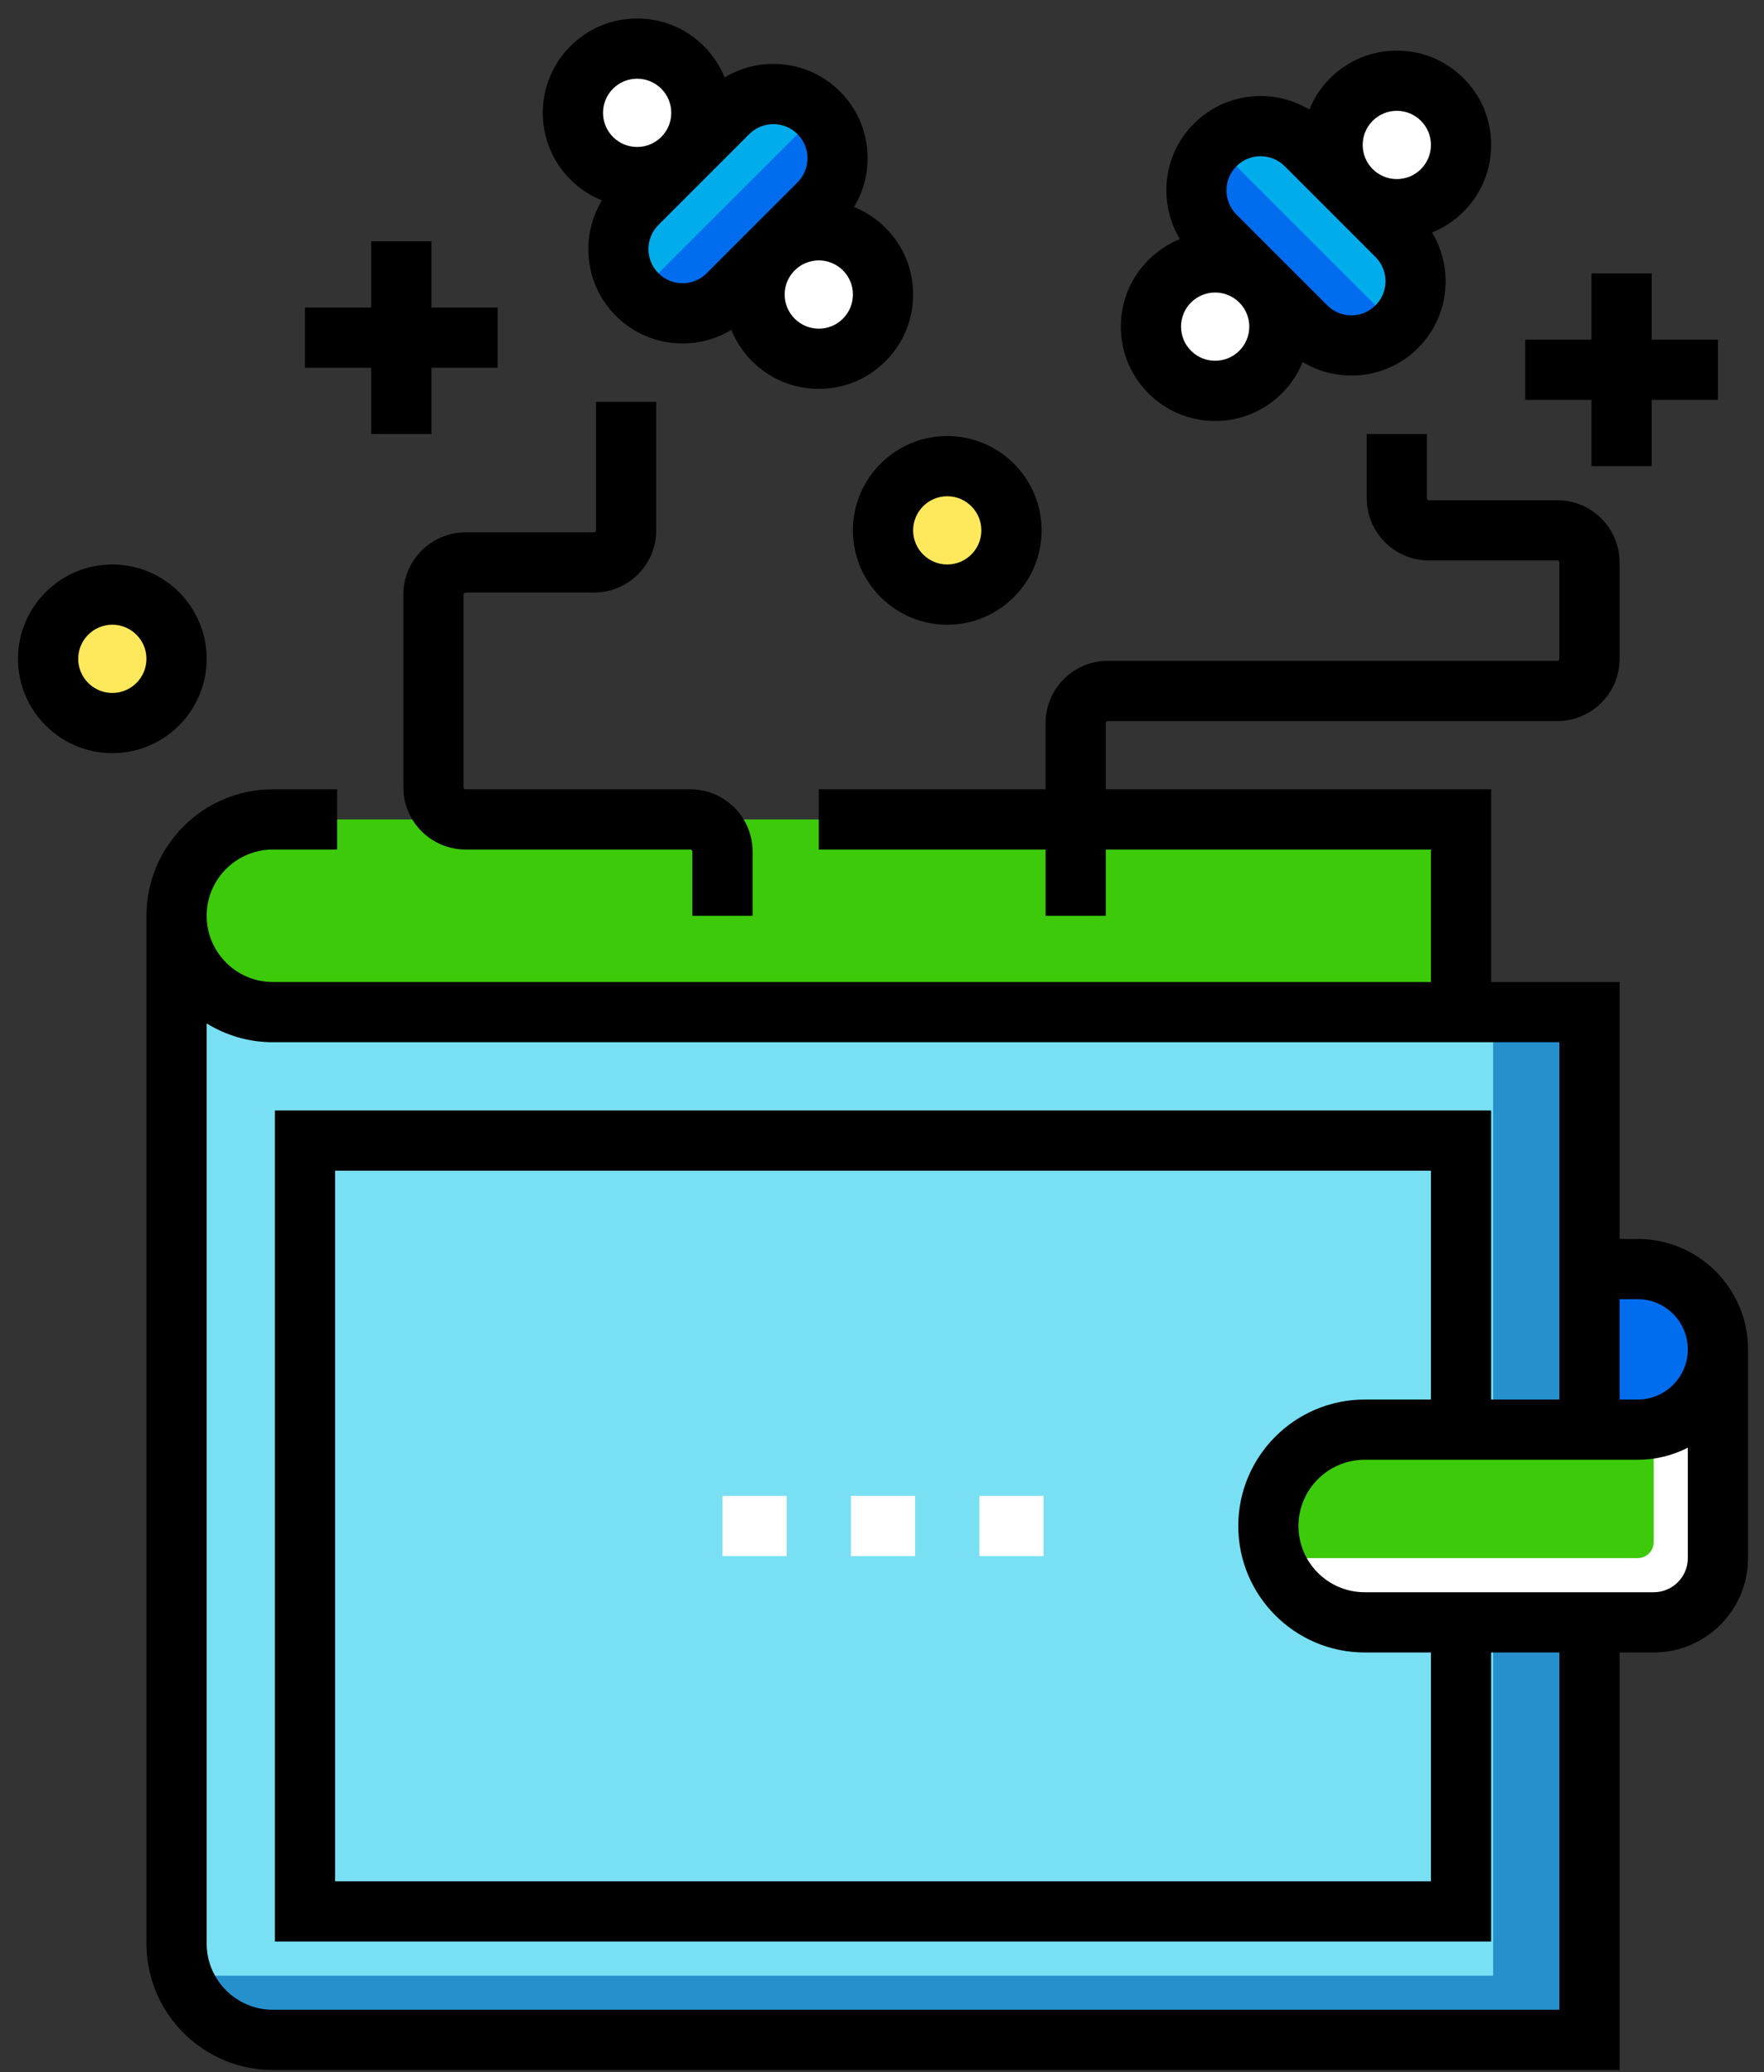 <svg width="86" height="101" viewBox="0 0 86 101" fill="none" xmlns="http://www.w3.org/2000/svg">
<rect x="0" y="0" width="86" height="101" fill="#333333" stroke="none"/>
<path d="M71.23 49.336H13.304C10.71 49.336 8.607 47.233 8.607 44.639C8.607 42.045 10.71 39.942 13.304 39.942H71.23" fill="#3CCA0A"/>
<path d="M77.492 99.434H13.304C10.71 99.434 8.607 97.331 8.607 94.737V49.336H77.492V99.434Z" fill="#79E0F3"/>
<path d="M35.222 72.917H38.353V75.852H35.222V72.917Z" fill="white"/>
<path d="M41.484 72.917H44.615V75.852H41.484V72.917Z" fill="white"/>
<path d="M47.746 72.917H50.877V75.852H47.746V72.917Z" fill="white"/>
<path d="M77.492 96.303V99.434H13.304C11.261 99.434 9.521 98.127 8.877 96.303H77.492Z" fill="#2690CC"/>
<path d="M72.795 49.336H77.492V99.434H72.795V49.336Z" fill="#2690CC"/>
<path d="M77.492 61.86H79.84C82.002 61.86 83.754 63.613 83.754 65.774C83.754 67.936 82.002 69.688 79.84 69.688H77.492" fill="#006DEE"/>
<path d="M80.623 79.081H66.533C63.939 79.081 61.836 76.978 61.836 74.384C61.836 71.79 63.939 69.688 66.533 69.688H83.754V75.95C83.754 77.679 82.352 79.081 80.623 79.081Z" fill="#3CCA0A"/>
<path d="M80.623 69.688V75.167C80.623 75.599 80.272 75.95 79.84 75.95H63.402C62.928 75.95 62.47 75.879 62.038 75.748C62.622 77.677 64.413 79.081 66.533 79.081H80.623C82.352 79.081 83.754 77.679 83.754 75.95V69.688H80.623Z" fill="white"/>
<path d="M46.181 28.984C47.91 28.984 49.312 27.582 49.312 25.853C49.312 24.123 47.91 22.722 46.181 22.722C44.452 22.722 43.05 24.123 43.05 25.853C43.05 27.582 44.452 28.984 46.181 28.984Z" fill="#FEE95D"/>
<path d="M5.476 35.246C7.205 35.246 8.607 33.844 8.607 32.114C8.607 30.385 7.205 28.983 5.476 28.983C3.747 28.983 2.345 30.385 2.345 32.114C2.345 33.844 3.747 35.246 5.476 35.246Z" fill="#FEE95D"/>
<path d="M31.062 8.631C32.792 8.631 34.194 7.23 34.194 5.5C34.194 3.771 32.792 2.369 31.062 2.369C29.333 2.369 27.931 3.771 27.931 5.5C27.931 7.23 29.333 8.631 31.062 8.631Z" fill="white"/>
<path d="M33.276 3.286C32.925 2.935 32.509 2.688 32.068 2.538C32.438 3.631 32.191 4.886 31.32 5.757C30.448 6.628 29.193 6.876 28.1 6.506C28.249 6.947 28.497 7.363 28.848 7.714C30.071 8.937 32.054 8.937 33.276 7.714C34.499 6.492 34.499 4.509 33.276 3.286Z" fill="white"/>
<path d="M39.919 17.488C41.648 17.488 43.05 16.086 43.05 14.357C43.05 12.627 41.648 11.226 39.919 11.226C38.189 11.226 36.788 12.627 36.788 14.357C36.788 16.086 38.189 17.488 39.919 17.488Z" fill="white"/>
<path d="M42.133 12.142C41.781 11.79 41.365 11.543 40.924 11.394C41.294 12.486 41.047 13.742 40.176 14.613C39.305 15.484 38.049 15.731 36.956 15.361C37.106 15.803 37.353 16.218 37.705 16.57C38.927 17.793 40.91 17.793 42.133 16.57C43.355 15.347 43.355 13.365 42.133 12.142Z" fill="white"/>
<path d="M31.062 14.356C29.84 13.133 29.84 11.151 31.062 9.928L35.491 5.5C36.713 4.277 38.696 4.277 39.919 5.5C41.141 6.723 41.141 8.705 39.919 9.928L35.491 14.356C34.268 15.579 32.285 15.579 31.062 14.356Z" fill="#00ADEB"/>
<path d="M40.835 7.715C40.835 8.516 40.53 9.316 39.918 9.929L35.491 14.355C34.268 15.578 32.287 15.578 31.064 14.355L39.918 5.502C40.53 6.113 40.835 6.913 40.835 7.715Z" fill="#006DEE"/>
<path d="M68.099 10.197C69.828 10.197 71.23 8.795 71.23 7.066C71.23 5.336 69.828 3.935 68.099 3.935C66.369 3.935 64.968 5.336 64.968 7.066C64.968 8.795 66.369 10.197 68.099 10.197Z" fill="white"/>
<path d="M65.885 4.852C66.236 4.5 66.652 4.253 67.093 4.104C66.723 5.196 66.971 6.452 67.841 7.323C68.713 8.194 69.968 8.441 71.061 8.071C70.912 8.513 70.664 8.928 70.312 9.28C69.09 10.502 67.107 10.502 65.885 9.28C64.662 8.057 64.662 6.075 65.885 4.852Z" fill="white"/>
<path d="M59.242 19.053C60.972 19.053 62.374 17.651 62.374 15.922C62.374 14.193 60.972 12.791 59.242 12.791C57.513 12.791 56.111 14.193 56.111 15.922C56.111 17.651 57.513 19.053 59.242 19.053Z" fill="white"/>
<path d="M57.028 13.707C57.38 13.356 57.796 13.108 58.237 12.959C57.867 14.052 58.114 15.307 58.985 16.178C59.856 17.049 61.112 17.297 62.205 16.927C62.055 17.368 61.808 17.784 61.456 18.135C60.234 19.358 58.251 19.358 57.028 18.135C55.806 16.913 55.806 14.93 57.028 13.707Z" fill="white"/>
<path d="M68.099 15.922C69.321 14.699 69.321 12.716 68.099 11.494L63.671 7.065C62.448 5.843 60.465 5.843 59.243 7.065C58.02 8.288 58.02 10.271 59.243 11.493L63.671 15.921C64.893 17.144 66.876 17.144 68.099 15.922Z" fill="#00ADEB"/>
<path d="M58.326 9.281C58.326 10.081 58.631 10.882 59.243 11.494L63.67 15.921C64.893 17.144 66.874 17.144 68.097 15.921L59.243 7.067C58.631 7.678 58.326 8.478 58.326 9.281Z" fill="#006DEE"/>
<path d="M18.099 21.156H21.034V17.927H24.263V14.992H21.034V11.763H18.099V14.992H14.87V17.927H18.099V21.156Z" fill="black"/>
<path d="M77.59 22.721H80.525V19.492H83.754V16.557H80.525V13.328H77.59V16.557H74.361V19.492H77.59V22.721Z" fill="black"/>
<path d="M79.84 60.392H78.96V47.868H72.697V38.474H53.911V35.245C53.911 35.191 53.955 35.147 54.008 35.147H75.926C77.599 35.147 78.96 33.787 78.96 32.114V27.418C78.96 25.745 77.599 24.384 75.926 24.384H69.664C69.61 24.384 69.566 24.34 69.566 24.286V21.155H66.631V24.286C66.631 25.959 67.992 27.32 69.664 27.32H75.926C75.98 27.32 76.024 27.363 76.024 27.418V32.114C76.024 32.168 75.98 32.212 75.926 32.212H54.008C52.336 32.212 50.975 33.573 50.975 35.245V38.474H39.919V41.41H50.975V44.639H53.911V41.41H69.762V47.868H13.304C11.524 47.868 10.075 46.419 10.075 44.639C10.075 42.858 11.524 41.41 13.304 41.41H16.435V38.474H13.304C9.905 38.474 7.14 41.24 7.14 44.639V94.737C7.14 98.135 9.905 100.901 13.304 100.901H78.96V80.549H80.623C83.159 80.549 85.222 78.486 85.222 75.95V65.774C85.222 62.806 82.808 60.392 79.84 60.392ZM76.024 97.965H13.304C11.524 97.965 10.075 96.517 10.075 94.737V49.887C11.015 50.467 12.121 50.803 13.304 50.803H76.024V68.22H72.697V54.13H13.402V94.639H72.697V80.549H76.024V97.965ZM66.533 80.549H69.762V91.703H16.337V57.065H69.762V68.22H66.533C63.134 68.22 60.369 70.985 60.369 74.384C60.369 77.783 63.134 80.549 66.533 80.549ZM82.286 75.95C82.286 76.867 81.54 77.613 80.623 77.613H66.533C64.753 77.613 63.304 76.165 63.304 74.384C63.304 72.604 64.753 71.155 66.533 71.155H79.84C80.721 71.155 81.552 70.943 82.286 70.567V75.95ZM79.84 68.22H78.96V63.328H79.84C81.189 63.328 82.286 64.425 82.286 65.774C82.286 67.123 81.189 68.22 79.84 68.22Z" fill="black"/>
<path d="M41.582 25.853C41.582 28.389 43.645 30.452 46.181 30.452C48.717 30.452 50.78 28.389 50.78 25.853C50.78 23.317 48.717 21.254 46.181 21.254C43.645 21.254 41.582 23.317 41.582 25.853ZM46.181 24.189C47.098 24.189 47.844 24.936 47.844 25.853C47.844 26.77 47.098 27.516 46.181 27.516C45.264 27.516 44.517 26.77 44.517 25.853C44.517 24.936 45.264 24.189 46.181 24.189Z" fill="black"/>
<path d="M10.075 32.114C10.075 29.579 8.012 27.516 5.476 27.516C2.94 27.516 0.877 29.579 0.877 32.114C0.877 34.65 2.94 36.713 5.476 36.713C8.012 36.713 10.075 34.65 10.075 32.114ZM5.476 33.778C4.559 33.778 3.813 33.032 3.813 32.114C3.813 31.197 4.559 30.451 5.476 30.451C6.393 30.451 7.14 31.197 7.14 32.114C7.14 33.032 6.393 33.778 5.476 33.778Z" fill="black"/>
<path d="M29.344 9.768C28.277 11.535 28.5 13.87 30.024 15.394C30.893 16.263 32.048 16.741 33.276 16.741C34.127 16.741 34.943 16.511 35.653 16.081C35.882 16.646 36.223 17.164 36.666 17.608C37.535 18.477 38.69 18.955 39.918 18.955C41.147 18.955 42.301 18.477 43.17 17.608H43.17C44.039 16.739 44.517 15.585 44.517 14.356C44.517 13.128 44.039 11.973 43.17 11.104C42.718 10.652 42.194 10.315 41.636 10.091C42.704 8.323 42.481 5.987 40.956 4.462C40.088 3.594 38.933 3.115 37.704 3.115C36.853 3.115 36.037 3.345 35.327 3.776C35.099 3.211 34.758 2.692 34.314 2.248C33.446 1.38 32.291 0.901 31.062 0.901C29.834 0.901 28.679 1.38 27.811 2.248C26.942 3.117 26.463 4.272 26.463 5.5C26.463 6.729 26.942 7.884 27.811 8.752C28.256 9.197 28.777 9.539 29.344 9.768ZM41.095 15.533C40.781 15.847 40.363 16.02 39.919 16.02C39.474 16.02 39.057 15.847 38.742 15.533C38.428 15.218 38.255 14.801 38.255 14.356C38.255 13.912 38.428 13.495 38.742 13.181L38.743 13.18C39.067 12.856 39.493 12.694 39.919 12.694C40.344 12.694 40.77 12.856 41.095 13.18C41.409 13.494 41.582 13.912 41.582 14.356C41.582 14.801 41.409 15.218 41.095 15.533ZM37.705 6.051C38.149 6.051 38.566 6.224 38.881 6.538C39.529 7.186 39.529 8.242 38.881 8.89L34.453 13.318C34.139 13.633 33.721 13.806 33.276 13.806C32.832 13.806 32.414 13.633 32.1 13.318C31.452 12.67 31.452 11.614 32.1 10.966L36.528 6.538C36.843 6.224 37.26 6.051 37.705 6.051ZM29.886 4.324C30.2 4.01 30.618 3.837 31.062 3.837C31.507 3.837 31.924 4.01 32.239 4.324C32.553 4.638 32.726 5.056 32.726 5.5C32.726 5.944 32.553 6.362 32.239 6.676H32.239C31.924 6.99 31.507 7.164 31.062 7.164C30.618 7.164 30.201 6.991 29.886 6.676C29.572 6.362 29.399 5.944 29.399 5.5C29.399 5.056 29.572 4.638 29.886 4.324Z" fill="black"/>
<path d="M36.69 44.639V41.508C36.69 39.835 35.329 38.474 33.656 38.474H22.698C22.644 38.474 22.6 38.431 22.6 38.377V28.983C22.6 28.929 22.644 28.885 22.698 28.885H28.96C30.632 28.885 31.993 27.525 31.993 25.852V19.59H29.058V25.852C29.058 25.906 29.014 25.95 28.96 25.95H22.698C21.025 25.95 19.664 27.311 19.664 28.983V38.377C19.664 40.049 21.025 41.41 22.698 41.41H33.656C33.71 41.41 33.754 41.454 33.754 41.508V44.639H36.69Z" fill="black"/>
<path d="M55.991 19.174C56.859 20.042 58.014 20.521 59.242 20.521C60.471 20.521 61.626 20.042 62.494 19.174C62.938 18.73 63.279 18.211 63.507 17.646C64.217 18.076 65.033 18.307 65.885 18.307C67.113 18.307 68.268 17.828 69.136 16.96C70.66 15.435 70.884 13.101 69.817 11.333C70.384 11.105 70.905 10.763 71.35 10.318C72.219 9.449 72.697 8.294 72.697 7.066C72.697 5.837 72.219 4.682 71.35 3.814C70.482 2.945 69.327 2.467 68.099 2.467C66.87 2.467 65.715 2.945 64.847 3.814C64.403 4.258 64.062 4.776 63.834 5.341C63.124 4.911 62.308 4.681 61.456 4.681C60.228 4.681 59.073 5.159 58.205 6.028C56.68 7.553 56.457 9.888 57.525 11.656C56.966 11.88 56.443 12.218 55.991 12.67C55.122 13.539 54.644 14.693 54.644 15.922C54.644 17.15 55.122 18.305 55.991 19.174C55.99 19.174 55.99 19.174 55.991 19.174ZM60.419 17.098C60.104 17.412 59.687 17.585 59.242 17.585C58.798 17.585 58.38 17.412 58.066 17.098H58.066C57.752 16.784 57.579 16.366 57.579 15.922C57.579 15.477 57.752 15.06 58.066 14.745C58.39 14.421 58.816 14.259 59.242 14.259C59.668 14.259 60.094 14.421 60.418 14.745L60.419 14.746C60.733 15.06 60.906 15.478 60.906 15.922C60.906 16.366 60.733 16.784 60.419 17.098ZM66.922 5.889C67.237 5.575 67.654 5.402 68.099 5.402C68.543 5.402 68.96 5.575 69.275 5.889C69.589 6.204 69.762 6.621 69.762 7.066C69.762 7.51 69.589 7.928 69.275 8.242C68.961 8.556 68.543 8.729 68.099 8.729C67.654 8.729 67.237 8.556 66.922 8.242H66.922C66.608 7.928 66.435 7.51 66.435 7.066C66.435 6.621 66.608 6.204 66.922 5.889ZM60.28 8.103C60.594 7.789 61.012 7.616 61.456 7.616C61.901 7.616 62.319 7.789 62.633 8.103L67.061 12.531C67.709 13.18 67.709 14.235 67.061 14.884C66.747 15.198 66.329 15.371 65.885 15.371C65.44 15.371 65.023 15.198 64.709 14.884L60.28 10.456C59.632 9.807 59.632 8.752 60.28 8.103Z" fill="black"/>
</svg>
